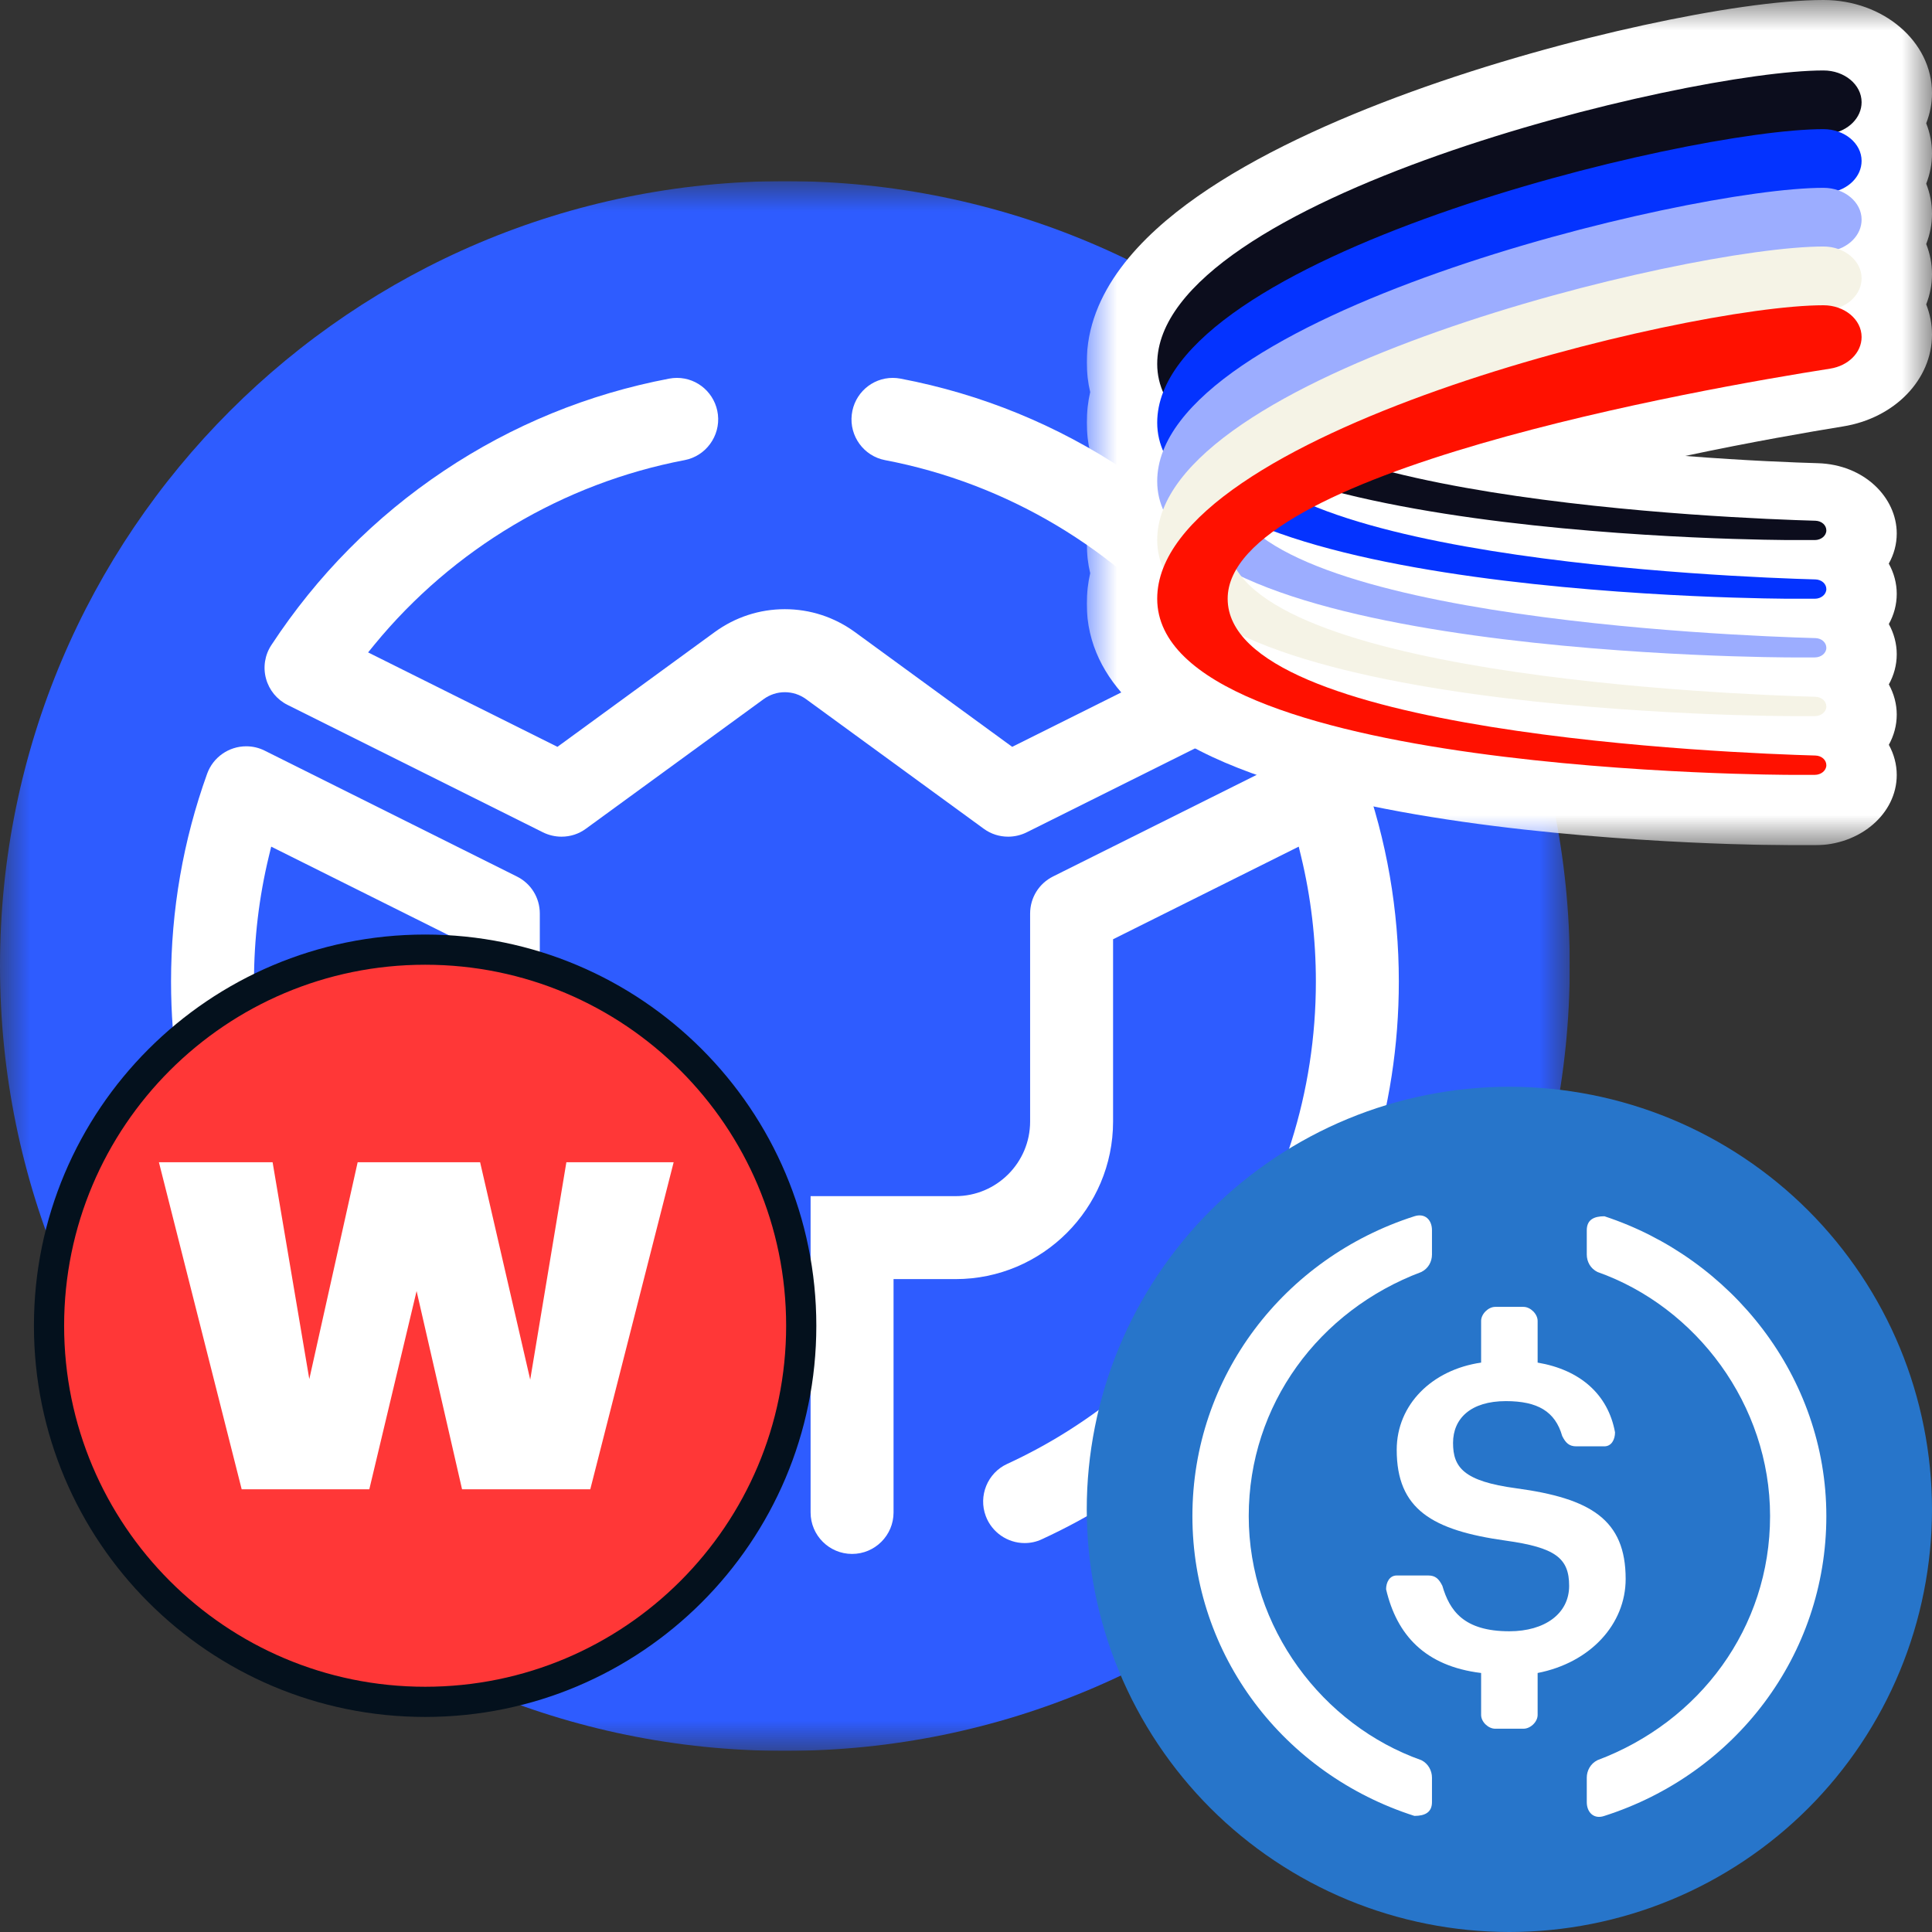 <svg width="32" height="32" viewBox="0 0 32 32" fill="none" xmlns="http://www.w3.org/2000/svg">
<rect x="0" y="0" width="32" height="32" fill="#333333" stroke="none"/>
<g clip-path="url(#clip0_532_216571)">
<mask id="mask0_532_216571" style="mask-type:luminance" maskUnits="userSpaceOnUse" x="0" y="3" width="26" height="26">
<path d="M26 3H0V29H26V3Z" fill="white"/>
</mask>
<g mask="url(#mask0_532_216571)">
<path d="M13 29C20.18 29 26 23.18 26 16C26 8.82 20.18 3 13 3C5.82 3 0 8.82 0 16C0 23.18 5.82 29 13 29Z" fill="url(#paint0_linear_532_216571)"/>
<path d="M9.3 13.858C9.194 13.858 9.088 13.833 8.993 13.786L4.762 11.675C4.587 11.588 4.457 11.429 4.406 11.24C4.354 11.05 4.387 10.847 4.495 10.684C5.252 9.531 6.213 8.56 7.351 7.799C8.486 7.04 9.742 6.526 11.085 6.271C11.127 6.263 11.169 6.259 11.212 6.259C11.559 6.259 11.85 6.52 11.891 6.867C11.932 7.223 11.69 7.554 11.34 7.621C9.33 8.004 7.505 9.09 6.202 10.677L6.097 10.806L9.233 12.37L11.838 10.469C12.179 10.221 12.581 10.09 12.999 10.09C13.418 10.09 13.819 10.221 14.16 10.469L16.765 12.37L19.901 10.806L19.796 10.678C18.493 9.09 16.669 8.004 14.658 7.621C14.308 7.554 14.066 7.224 14.108 6.867C14.148 6.52 14.44 6.259 14.787 6.259C14.829 6.259 14.872 6.263 14.914 6.271C16.256 6.526 17.513 7.041 18.648 7.799C19.786 8.561 20.747 9.531 21.504 10.684C21.612 10.848 21.644 11.051 21.593 11.24C21.542 11.429 21.412 11.588 21.236 11.676L17.005 13.786C16.91 13.833 16.804 13.858 16.698 13.858C16.552 13.858 16.412 13.813 16.293 13.726L13.351 11.58C13.248 11.505 13.126 11.465 12.999 11.465C12.873 11.465 12.751 11.505 12.648 11.58L9.705 13.726C9.587 13.813 9.447 13.858 9.3 13.858Z" fill="white"/>
<path d="M14.113 25.738C13.734 25.738 13.426 25.43 13.426 25.051V19.812H15.826C16.508 19.812 17.062 19.257 17.062 18.576V15.132C17.062 14.869 17.208 14.634 17.442 14.517L21.618 12.433C21.715 12.385 21.818 12.361 21.924 12.361C22.214 12.361 22.474 12.543 22.572 12.815C22.968 13.917 23.169 15.075 23.169 16.257C23.169 18.367 22.529 20.391 21.317 22.11C20.282 23.579 18.876 24.75 17.254 25.496C17.164 25.538 17.069 25.558 16.971 25.558C16.686 25.558 16.428 25.379 16.328 25.112C16.201 24.776 16.357 24.396 16.682 24.247C18.084 23.602 19.298 22.589 20.194 21.318C21.242 19.832 21.795 18.082 21.795 16.257C21.795 15.556 21.713 14.858 21.55 14.184L21.511 14.023L18.436 15.557V18.576C18.436 20.015 17.265 21.186 15.827 21.186H14.8V25.051C14.8 25.43 14.492 25.738 14.113 25.738Z" fill="white"/>
<path d="M11.889 25.738C11.706 25.738 11.533 25.667 11.403 25.537C11.274 25.407 11.202 25.235 11.202 25.051V21.186H10.176C8.737 21.186 7.566 20.015 7.566 18.576V15.557L4.492 14.023L4.453 14.184C4.29 14.858 4.207 15.556 4.207 16.257C4.207 18.082 4.761 19.832 5.808 21.318C6.704 22.589 7.919 23.602 9.321 24.247C9.645 24.396 9.801 24.775 9.676 25.11L9.675 25.113C9.575 25.379 9.316 25.558 9.032 25.558C8.933 25.558 8.838 25.538 8.749 25.496C7.126 24.75 5.721 23.579 4.685 22.11C3.473 20.391 2.833 18.367 2.833 16.257C2.833 15.075 3.034 13.918 3.431 12.815C3.529 12.543 3.789 12.361 4.078 12.361C4.185 12.361 4.288 12.385 4.384 12.433L8.56 14.517C8.795 14.633 8.941 14.869 8.941 15.132V18.576C8.941 19.257 9.495 19.812 10.176 19.812H12.577V25.051C12.577 25.235 12.505 25.407 12.376 25.537C12.246 25.667 12.073 25.738 11.889 25.738Z" fill="white"/>
<path d="M7.042 28.188C10.482 28.188 13.271 25.399 13.271 21.958C13.271 18.518 10.482 15.729 7.042 15.729C3.601 15.729 0.812 18.518 0.812 21.958C0.812 25.399 3.601 28.188 7.042 28.188Z" fill="#FF3737" stroke="#04111D" stroke-width="0.5"/>
<path d="M4.003 24.667H6.117L6.9 21.384L7.653 24.667H9.777L11.158 19.25H9.381L8.782 22.851L7.952 19.25H5.924L5.123 22.842L4.515 19.25H2.632L4.003 24.667Z" fill="white"/>
</g>
</g>
<path fill-rule="evenodd" clip-rule="evenodd" d="M32 25C32 24.084 31.818 23.168 31.467 22.321C31.117 21.475 30.598 20.698 29.95 20.05C29.302 19.402 28.525 18.883 27.679 18.533C26.832 18.182 25.916 18 25 18C24.084 18 23.168 18.182 22.321 18.533C21.475 18.883 20.698 19.402 20.05 20.05C19.402 20.698 18.883 21.475 18.533 22.321C18.182 23.168 18 24.084 18 25C18 25.916 18.182 26.832 18.533 27.679C18.883 28.525 19.402 29.302 20.05 29.95C20.698 30.598 21.475 31.117 22.321 31.467C23.168 31.818 24.084 32 25 32C25.916 32 26.832 31.818 27.679 31.467C28.525 31.117 29.302 30.598 29.95 29.95C30.598 29.302 31.117 28.525 31.467 27.679C31.818 26.832 32 25.916 32 25Z" fill="#2775CA"/>
<path fill-rule="evenodd" clip-rule="evenodd" d="M23.718 29.849C23.718 30.02 23.599 30.077 23.427 30.077C21.266 29.386 19.75 27.421 19.75 25.111C19.75 22.801 21.266 20.836 23.427 20.145C23.6 20.089 23.718 20.202 23.718 20.377C23.718 20.511 23.718 20.645 23.718 20.779C23.718 20.897 23.657 21.011 23.542 21.068C21.849 21.703 20.683 23.265 20.683 25.111C20.683 26.962 21.907 28.576 23.542 29.154C23.657 29.211 23.718 29.329 23.718 29.443C23.718 29.578 23.718 29.714 23.718 29.849Z" fill="white"/>
<path fill-rule="evenodd" clip-rule="evenodd" d="M25.468 28.405C25.468 28.52 25.349 28.633 25.234 28.633C25.078 28.633 24.922 28.633 24.765 28.633C24.651 28.633 24.532 28.52 24.532 28.405C24.532 28.174 24.532 27.942 24.532 27.71C23.599 27.596 23.134 27.076 22.958 26.323C22.958 26.209 23.015 26.095 23.134 26.095C23.308 26.095 23.482 26.095 23.657 26.095C23.776 26.095 23.833 26.152 23.89 26.266C24.009 26.673 24.24 27.019 25 27.019C25.583 27.019 25.99 26.73 25.99 26.266C25.99 25.806 25.759 25.632 24.942 25.518C23.717 25.347 23.134 24.997 23.134 24.013C23.134 23.265 23.718 22.687 24.532 22.569C24.532 22.338 24.532 22.108 24.532 21.878C24.532 21.764 24.651 21.646 24.765 21.646C24.922 21.646 25.078 21.646 25.234 21.646C25.349 21.646 25.468 21.764 25.468 21.878C25.468 22.108 25.468 22.338 25.468 22.569C26.166 22.687 26.634 23.09 26.75 23.724C26.75 23.842 26.692 23.956 26.573 23.956C26.418 23.956 26.264 23.956 26.109 23.956C25.99 23.956 25.932 23.899 25.875 23.785C25.759 23.378 25.468 23.207 24.942 23.207C24.359 23.207 24.067 23.496 24.067 23.899C24.067 24.302 24.24 24.534 25.115 24.651C26.344 24.817 26.926 25.168 26.926 26.152C26.926 26.901 26.343 27.539 25.468 27.71V28.405Z" fill="white"/>
<path fill-rule="evenodd" clip-rule="evenodd" d="M26.574 30.077C26.401 30.138 26.282 30.02 26.282 29.849C26.282 29.714 26.282 29.578 26.282 29.443C26.282 29.329 26.343 29.211 26.459 29.154C28.151 28.519 29.318 26.962 29.318 25.111C29.318 23.264 28.093 21.646 26.459 21.068C26.343 21.011 26.282 20.897 26.282 20.779C26.282 20.645 26.282 20.511 26.282 20.377C26.282 20.202 26.401 20.145 26.574 20.145C28.677 20.836 30.25 22.801 30.25 25.111C30.25 27.421 28.735 29.386 26.574 30.077Z" fill="white"/>
<g clip-path="url(#clip1_532_216571)">
<mask id="mask1_532_216571" style="mask-type:luminance" maskUnits="userSpaceOnUse" x="18" y="0" width="14" height="14">
<path d="M32 0H18V14H32V0Z" fill="white"/>
</mask>
<g mask="url(#mask1_532_216571)">
<path fill-rule="evenodd" clip-rule="evenodd" d="M30.202 8.69395e-10C29.481 -1.37073e-05 28.391 0.162 27.226 0.416C26.035 0.675 24.67 1.051 23.372 1.522C22.086 1.989 20.808 2.57 19.831 3.256C18.888 3.917 18 4.838 18 6C18 6.173 18.02 6.338 18.057 6.494C18.02 6.657 18 6.826 18 7C18 7.173 18.02 7.338 18.057 7.494C18.02 7.657 18 7.826 18 8C18 8.173 18.02 8.338 18.057 8.494C18.02 8.657 18 8.826 18 9C18 9.173 18.02 9.338 18.057 9.494C18.02 9.657 18 9.826 18 10C18 11.34 19.19 12.159 20.285 12.629C21.426 13.118 22.875 13.418 24.225 13.611C25.594 13.807 26.952 13.903 27.961 13.952C28.467 13.976 28.89 13.988 29.187 13.994C29.333 13.997 29.574 13.999 29.661 14L29.667 14H30.059C30.808 14 31.416 13.479 31.416 12.836C31.416 12.662 31.37 12.491 31.285 12.336C31.369 12.185 31.416 12.015 31.416 11.836C31.416 11.662 31.37 11.491 31.285 11.336C31.369 11.185 31.416 11.015 31.416 10.836C31.416 10.662 31.37 10.491 31.285 10.336C31.369 10.185 31.416 10.015 31.416 9.836C31.416 9.661 31.37 9.49 31.284 9.335C31.369 9.184 31.416 9.015 31.416 8.836C31.416 8.243 30.881 7.694 30.108 7.672C29.759 7.662 28.933 7.632 27.911 7.552C29.009 7.319 29.967 7.154 30.527 7.063C31.382 6.925 32 6.287 32 5.541C32 5.367 31.966 5.199 31.904 5.042C31.966 4.884 32 4.716 32 4.541C32 4.367 31.966 4.199 31.904 4.042C31.966 3.884 32 3.716 32 3.541C32 3.367 31.966 3.199 31.904 3.042C31.966 2.884 32 2.716 32 2.541C32 2.367 31.966 2.199 31.904 2.042C31.966 1.884 32 1.716 32 1.541C32 0.69 31.195 1.69891e-05 30.202 8.69395e-10Z" fill="white"/>
<path d="M30.202 1.167C30.551 1.167 30.834 1.402 30.834 1.693C30.834 1.95 30.615 2.17 30.312 2.217C28.192 2.55 20.334 3.925 20.334 6.028C20.334 8.264 28.723 8.587 30.069 8.625C30.173 8.628 30.25 8.699 30.25 8.785C30.25 8.873 30.164 8.945 30.059 8.945H29.958H29.667C29.667 8.945 19.167 8.945 19.167 6.028C19.167 3.288 27.917 1.167 30.202 1.167Z" fill="#0C0D1D"/>
<path d="M30.202 2.139C30.551 2.139 30.834 2.375 30.834 2.665C30.834 2.923 30.615 3.142 30.312 3.19C28.192 3.522 20.334 4.897 20.334 7C20.334 9.236 28.723 9.56 30.069 9.597C30.173 9.6 30.25 9.671 30.25 9.757C30.25 9.845 30.164 9.917 30.059 9.917H29.958H29.667C29.667 9.917 19.167 9.917 19.167 7C19.167 4.26 27.917 2.139 30.202 2.139Z" fill="#0433FF"/>
<path d="M30.202 3.111C30.551 3.111 30.834 3.347 30.834 3.637C30.834 3.895 30.615 4.114 30.312 4.162C28.192 4.494 20.334 5.87 20.334 7.972C20.334 10.208 28.723 10.532 30.069 10.569C30.173 10.572 30.25 10.643 30.25 10.73C30.25 10.818 30.164 10.889 30.059 10.889H29.958H29.667C29.667 10.889 19.167 10.889 19.167 7.972C19.167 5.232 27.917 3.111 30.202 3.111Z" fill="#9CADFF"/>
<path d="M30.202 4.083C30.551 4.083 30.834 4.319 30.834 4.61C30.834 4.867 30.615 5.086 30.312 5.134C28.192 5.467 20.334 6.842 20.334 8.944C20.334 11.18 28.723 11.504 30.069 11.541C30.173 11.544 30.25 11.615 30.25 11.702C30.25 11.79 30.164 11.861 30.059 11.861H29.958H29.667C29.667 11.861 19.167 11.861 19.167 8.944C19.167 6.204 27.917 4.083 30.202 4.083Z" fill="#F5F3E6"/>
<path d="M30.202 5.056C30.551 5.056 30.834 5.291 30.834 5.582C30.834 5.839 30.615 6.059 30.312 6.106C28.192 6.439 20.334 7.814 20.334 9.917C20.334 12.152 28.723 12.476 30.069 12.514C30.173 12.517 30.25 12.588 30.25 12.674C30.25 12.762 30.164 12.834 30.059 12.834H29.958H29.667C29.667 12.834 19.167 12.834 19.167 9.917C19.167 7.177 27.917 5.056 30.202 5.056Z" fill="#FF1100"/>
</g>
</g>
<defs>
<linearGradient id="paint0_linear_532_216571" x1="24.733" y1="5.708" x2="-2.686" y2="9.096" gradientUnits="userSpaceOnUse">
<stop offset="1" stop-color="#2E5CFF"/>
</linearGradient>
<clipPath id="clip0_532_216571">
<rect width="26" height="26" fill="white" transform="translate(0 3)"/>
</clipPath>
<clipPath id="clip1_532_216571">
<rect width="14" height="14" fill="white" transform="translate(18)"/>
</clipPath>
</defs>
</svg>

